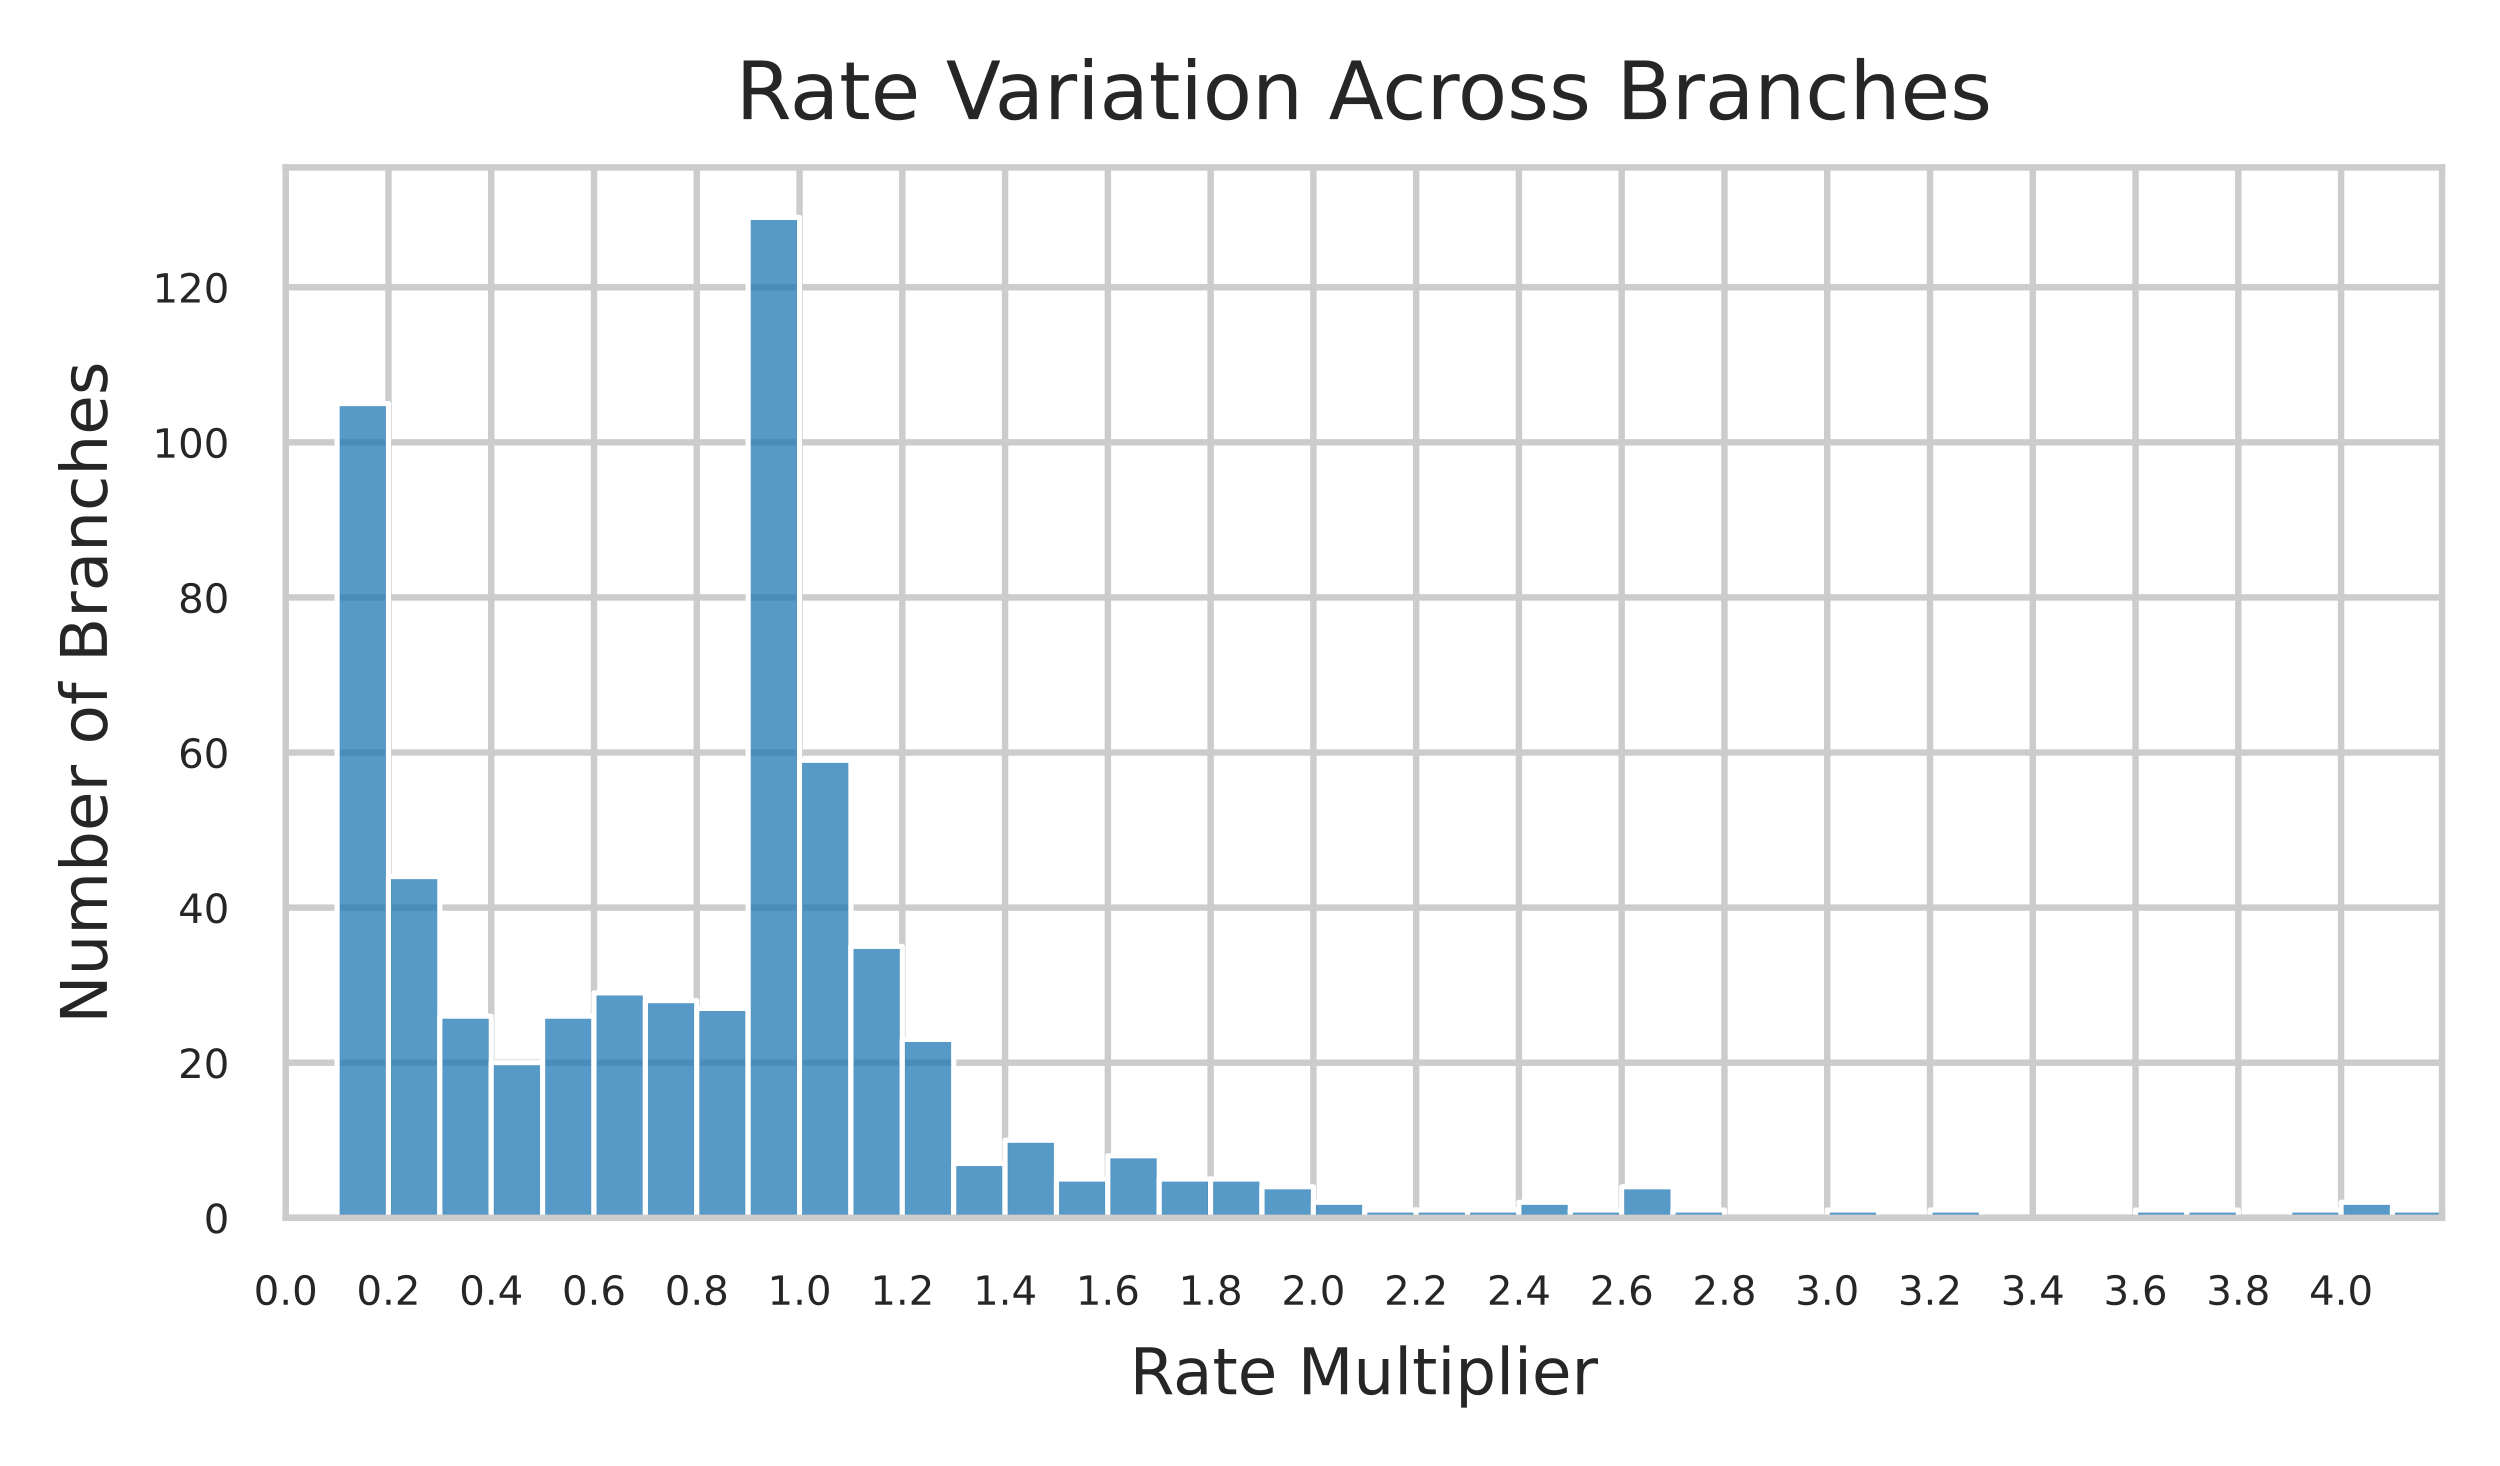 <?xml version="1.0" encoding="utf-8" standalone="no"?>
<!DOCTYPE svg PUBLIC "-//W3C//DTD SVG 1.1//EN"
  "http://www.w3.org/Graphics/SVG/1.1/DTD/svg11.dtd">
<!-- Created with matplotlib (https://matplotlib.org/) -->
<svg height="182.044pt" version="1.1" viewBox="0 0 310.526 182.044" width="310.526pt" xmlns="http://www.w3.org/2000/svg" xmlns:xlink="http://www.w3.org/1999/xlink">
 <defs>
  <style type="text/css">*{stroke-linecap:butt;stroke-linejoin:round;}</style>
 </defs>
 <g id="figure_1">
  <g id="patch_1">
   <path d="M -0 182.044
L 310.526 182.044
L 310.526 0
L -0 0
z
" style="fill:#ffffff;"/>
  </g>
  <g id="axes_1">
   <g id="patch_2">
    <path d="M 35.486 151.262
L 303.326 151.262
L 303.326 20.798
L 35.486 20.798
z
" style="fill:#ffffff;"/>
   </g>
   <g id="matplotlib.axis_1">
    <g id="xtick_1">
     <g id="line2d_1">
      <path clip-path="url(#pf134449f0a)" d="M 35.486 151.262
L 35.486 20.798
" style="fill:none;stroke:#cccccc;stroke-linecap:round;stroke-width:0.8;"/>
     </g>
     <g id="text_1">
      <!-- 0.0 -->
      <g style="fill:#262626;" transform="translate(31.51 162.062)scale(0.05 -0.05)">
       <defs>
        <path d="M 31.781 66.406
Q 24.172 66.406 20.328 58.906
Q 16.5 51.422 16.5 36.375
Q 16.5 21.391 20.328 13.891
Q 24.172 6.391 31.781 6.391
Q 39.453 6.391 43.281 13.891
Q 47.125 21.391 47.125 36.375
Q 47.125 51.422 43.281 58.906
Q 39.453 66.406 31.781 66.406
z
M 31.781 74.219
Q 44.047 74.219 50.516 64.516
Q 56.984 54.828 56.984 36.375
Q 56.984 17.969 50.516 8.266
Q 44.047 -1.422 31.781 -1.422
Q 19.531 -1.422 13.062 8.266
Q 6.594 17.969 6.594 36.375
Q 6.594 54.828 13.062 64.516
Q 19.531 74.219 31.781 74.219
z
" id="DejaVuSans-48"/>
        <path d="M 10.688 12.406
L 21 12.406
L 21 0
L 10.688 0
z
" id="DejaVuSans-46"/>
       </defs>
       <use xlink:href="#DejaVuSans-48"/>
       <use x="63.623" xlink:href="#DejaVuSans-46"/>
       <use x="95.41" xlink:href="#DejaVuSans-48"/>
      </g>
     </g>
    </g>
    <g id="xtick_2">
     <g id="line2d_2">
      <path clip-path="url(#pf134449f0a)" d="M 48.251 151.262
L 48.251 20.798
" style="fill:none;stroke:#cccccc;stroke-linecap:round;stroke-width:0.8;"/>
     </g>
     <g id="text_2">
      <!-- 0.2 -->
      <g style="fill:#262626;" transform="translate(44.275 162.062)scale(0.05 -0.05)">
       <defs>
        <path d="M 19.188 8.297
L 53.609 8.297
L 53.609 0
L 7.328 0
L 7.328 8.297
Q 12.938 14.109 22.625 23.891
Q 32.328 33.688 34.812 36.531
Q 39.547 41.844 41.422 45.531
Q 43.312 49.219 43.312 52.781
Q 43.312 58.594 39.234 62.25
Q 35.156 65.922 28.609 65.922
Q 23.969 65.922 18.812 64.312
Q 13.672 62.703 7.812 59.422
L 7.812 69.391
Q 13.766 71.781 18.938 73
Q 24.125 74.219 28.422 74.219
Q 39.75 74.219 46.484 68.547
Q 53.219 62.891 53.219 53.422
Q 53.219 48.922 51.531 44.891
Q 49.859 40.875 45.406 35.406
Q 44.188 33.984 37.641 27.219
Q 31.109 20.453 19.188 8.297
z
" id="DejaVuSans-50"/>
       </defs>
       <use xlink:href="#DejaVuSans-48"/>
       <use x="63.623" xlink:href="#DejaVuSans-46"/>
       <use x="95.41" xlink:href="#DejaVuSans-50"/>
      </g>
     </g>
    </g>
    <g id="xtick_3">
     <g id="line2d_3">
      <path clip-path="url(#pf134449f0a)" d="M 61.016 151.262
L 61.016 20.798
" style="fill:none;stroke:#cccccc;stroke-linecap:round;stroke-width:0.8;"/>
     </g>
     <g id="text_3">
      <!-- 0.4 -->
      <g style="fill:#262626;" transform="translate(57.04 162.062)scale(0.05 -0.05)">
       <defs>
        <path d="M 37.797 64.312
L 12.891 25.391
L 37.797 25.391
z
M 35.203 72.906
L 47.609 72.906
L 47.609 25.391
L 58.016 25.391
L 58.016 17.188
L 47.609 17.188
L 47.609 0
L 37.797 0
L 37.797 17.188
L 4.891 17.188
L 4.891 26.703
z
" id="DejaVuSans-52"/>
       </defs>
       <use xlink:href="#DejaVuSans-48"/>
       <use x="63.623" xlink:href="#DejaVuSans-46"/>
       <use x="95.41" xlink:href="#DejaVuSans-52"/>
      </g>
     </g>
    </g>
    <g id="xtick_4">
     <g id="line2d_4">
      <path clip-path="url(#pf134449f0a)" d="M 73.781 151.262
L 73.781 20.798
" style="fill:none;stroke:#cccccc;stroke-linecap:round;stroke-width:0.8;"/>
     </g>
     <g id="text_4">
      <!-- 0.6 -->
      <g style="fill:#262626;" transform="translate(69.805 162.062)scale(0.05 -0.05)">
       <defs>
        <path d="M 33.016 40.375
Q 26.375 40.375 22.484 35.828
Q 18.609 31.297 18.609 23.391
Q 18.609 15.531 22.484 10.953
Q 26.375 6.391 33.016 6.391
Q 39.656 6.391 43.531 10.953
Q 47.406 15.531 47.406 23.391
Q 47.406 31.297 43.531 35.828
Q 39.656 40.375 33.016 40.375
z
M 52.594 71.297
L 52.594 62.312
Q 48.875 64.062 45.094 64.984
Q 41.312 65.922 37.594 65.922
Q 27.828 65.922 22.672 59.328
Q 17.531 52.734 16.797 39.406
Q 19.672 43.656 24.016 45.922
Q 28.375 48.188 33.594 48.188
Q 44.578 48.188 50.953 41.516
Q 57.328 34.859 57.328 23.391
Q 57.328 12.156 50.688 5.359
Q 44.047 -1.422 33.016 -1.422
Q 20.359 -1.422 13.672 8.266
Q 6.984 17.969 6.984 36.375
Q 6.984 53.656 15.188 63.938
Q 23.391 74.219 37.203 74.219
Q 40.922 74.219 44.703 73.484
Q 48.484 72.75 52.594 71.297
z
" id="DejaVuSans-54"/>
       </defs>
       <use xlink:href="#DejaVuSans-48"/>
       <use x="63.623" xlink:href="#DejaVuSans-46"/>
       <use x="95.41" xlink:href="#DejaVuSans-54"/>
      </g>
     </g>
    </g>
    <g id="xtick_5">
     <g id="line2d_5">
      <path clip-path="url(#pf134449f0a)" d="M 86.546 151.262
L 86.546 20.798
" style="fill:none;stroke:#cccccc;stroke-linecap:round;stroke-width:0.8;"/>
     </g>
     <g id="text_5">
      <!-- 0.8 -->
      <g style="fill:#262626;" transform="translate(82.57 162.062)scale(0.05 -0.05)">
       <defs>
        <path d="M 31.781 34.625
Q 24.75 34.625 20.719 30.859
Q 16.703 27.094 16.703 20.516
Q 16.703 13.922 20.719 10.156
Q 24.75 6.391 31.781 6.391
Q 38.812 6.391 42.859 10.172
Q 46.922 13.969 46.922 20.516
Q 46.922 27.094 42.891 30.859
Q 38.875 34.625 31.781 34.625
z
M 21.922 38.812
Q 15.578 40.375 12.031 44.719
Q 8.5 49.078 8.5 55.328
Q 8.5 64.062 14.719 69.141
Q 20.953 74.219 31.781 74.219
Q 42.672 74.219 48.875 69.141
Q 55.078 64.062 55.078 55.328
Q 55.078 49.078 51.531 44.719
Q 48 40.375 41.703 38.812
Q 48.828 37.156 52.797 32.312
Q 56.781 27.484 56.781 20.516
Q 56.781 9.906 50.312 4.234
Q 43.844 -1.422 31.781 -1.422
Q 19.734 -1.422 13.25 4.234
Q 6.781 9.906 6.781 20.516
Q 6.781 27.484 10.781 32.312
Q 14.797 37.156 21.922 38.812
z
M 18.312 54.391
Q 18.312 48.734 21.844 45.562
Q 25.391 42.391 31.781 42.391
Q 38.141 42.391 41.719 45.562
Q 45.312 48.734 45.312 54.391
Q 45.312 60.062 41.719 63.234
Q 38.141 66.406 31.781 66.406
Q 25.391 66.406 21.844 63.234
Q 18.312 60.062 18.312 54.391
z
" id="DejaVuSans-56"/>
       </defs>
       <use xlink:href="#DejaVuSans-48"/>
       <use x="63.623" xlink:href="#DejaVuSans-46"/>
       <use x="95.41" xlink:href="#DejaVuSans-56"/>
      </g>
     </g>
    </g>
    <g id="xtick_6">
     <g id="line2d_6">
      <path clip-path="url(#pf134449f0a)" d="M 99.311 151.262
L 99.311 20.798
" style="fill:none;stroke:#cccccc;stroke-linecap:round;stroke-width:0.8;"/>
     </g>
     <g id="text_6">
      <!-- 1.0 -->
      <g style="fill:#262626;" transform="translate(95.335 162.062)scale(0.05 -0.05)">
       <defs>
        <path d="M 12.406 8.297
L 28.516 8.297
L 28.516 63.922
L 10.984 60.406
L 10.984 69.391
L 28.422 72.906
L 38.281 72.906
L 38.281 8.297
L 54.391 8.297
L 54.391 0
L 12.406 0
z
" id="DejaVuSans-49"/>
       </defs>
       <use xlink:href="#DejaVuSans-49"/>
       <use x="63.623" xlink:href="#DejaVuSans-46"/>
       <use x="95.41" xlink:href="#DejaVuSans-48"/>
      </g>
     </g>
    </g>
    <g id="xtick_7">
     <g id="line2d_7">
      <path clip-path="url(#pf134449f0a)" d="M 112.076 151.262
L 112.076 20.798
" style="fill:none;stroke:#cccccc;stroke-linecap:round;stroke-width:0.8;"/>
     </g>
     <g id="text_7">
      <!-- 1.2 -->
      <g style="fill:#262626;" transform="translate(108.1 162.062)scale(0.05 -0.05)">
       <use xlink:href="#DejaVuSans-49"/>
       <use x="63.623" xlink:href="#DejaVuSans-46"/>
       <use x="95.41" xlink:href="#DejaVuSans-50"/>
      </g>
     </g>
    </g>
    <g id="xtick_8">
     <g id="line2d_8">
      <path clip-path="url(#pf134449f0a)" d="M 124.841 151.262
L 124.841 20.798
" style="fill:none;stroke:#cccccc;stroke-linecap:round;stroke-width:0.8;"/>
     </g>
     <g id="text_8">
      <!-- 1.4 -->
      <g style="fill:#262626;" transform="translate(120.865 162.062)scale(0.05 -0.05)">
       <use xlink:href="#DejaVuSans-49"/>
       <use x="63.623" xlink:href="#DejaVuSans-46"/>
       <use x="95.41" xlink:href="#DejaVuSans-52"/>
      </g>
     </g>
    </g>
    <g id="xtick_9">
     <g id="line2d_9">
      <path clip-path="url(#pf134449f0a)" d="M 137.606 151.262
L 137.606 20.798
" style="fill:none;stroke:#cccccc;stroke-linecap:round;stroke-width:0.8;"/>
     </g>
     <g id="text_9">
      <!-- 1.6 -->
      <g style="fill:#262626;" transform="translate(133.63 162.062)scale(0.05 -0.05)">
       <use xlink:href="#DejaVuSans-49"/>
       <use x="63.623" xlink:href="#DejaVuSans-46"/>
       <use x="95.41" xlink:href="#DejaVuSans-54"/>
      </g>
     </g>
    </g>
    <g id="xtick_10">
     <g id="line2d_10">
      <path clip-path="url(#pf134449f0a)" d="M 150.371 151.262
L 150.371 20.798
" style="fill:none;stroke:#cccccc;stroke-linecap:round;stroke-width:0.8;"/>
     </g>
     <g id="text_10">
      <!-- 1.8 -->
      <g style="fill:#262626;" transform="translate(146.395 162.062)scale(0.05 -0.05)">
       <use xlink:href="#DejaVuSans-49"/>
       <use x="63.623" xlink:href="#DejaVuSans-46"/>
       <use x="95.41" xlink:href="#DejaVuSans-56"/>
      </g>
     </g>
    </g>
    <g id="xtick_11">
     <g id="line2d_11">
      <path clip-path="url(#pf134449f0a)" d="M 163.136 151.262
L 163.136 20.798
" style="fill:none;stroke:#cccccc;stroke-linecap:round;stroke-width:0.8;"/>
     </g>
     <g id="text_11">
      <!-- 2.0 -->
      <g style="fill:#262626;" transform="translate(159.16 162.062)scale(0.05 -0.05)">
       <use xlink:href="#DejaVuSans-50"/>
       <use x="63.623" xlink:href="#DejaVuSans-46"/>
       <use x="95.41" xlink:href="#DejaVuSans-48"/>
      </g>
     </g>
    </g>
    <g id="xtick_12">
     <g id="line2d_12">
      <path clip-path="url(#pf134449f0a)" d="M 175.901 151.262
L 175.901 20.798
" style="fill:none;stroke:#cccccc;stroke-linecap:round;stroke-width:0.8;"/>
     </g>
     <g id="text_12">
      <!-- 2.2 -->
      <g style="fill:#262626;" transform="translate(171.925 162.062)scale(0.05 -0.05)">
       <use xlink:href="#DejaVuSans-50"/>
       <use x="63.623" xlink:href="#DejaVuSans-46"/>
       <use x="95.41" xlink:href="#DejaVuSans-50"/>
      </g>
     </g>
    </g>
    <g id="xtick_13">
     <g id="line2d_13">
      <path clip-path="url(#pf134449f0a)" d="M 188.666 151.262
L 188.666 20.798
" style="fill:none;stroke:#cccccc;stroke-linecap:round;stroke-width:0.8;"/>
     </g>
     <g id="text_13">
      <!-- 2.4 -->
      <g style="fill:#262626;" transform="translate(184.69 162.062)scale(0.05 -0.05)">
       <use xlink:href="#DejaVuSans-50"/>
       <use x="63.623" xlink:href="#DejaVuSans-46"/>
       <use x="95.41" xlink:href="#DejaVuSans-52"/>
      </g>
     </g>
    </g>
    <g id="xtick_14">
     <g id="line2d_14">
      <path clip-path="url(#pf134449f0a)" d="M 201.431 151.262
L 201.431 20.798
" style="fill:none;stroke:#cccccc;stroke-linecap:round;stroke-width:0.8;"/>
     </g>
     <g id="text_14">
      <!-- 2.6 -->
      <g style="fill:#262626;" transform="translate(197.455 162.062)scale(0.05 -0.05)">
       <use xlink:href="#DejaVuSans-50"/>
       <use x="63.623" xlink:href="#DejaVuSans-46"/>
       <use x="95.41" xlink:href="#DejaVuSans-54"/>
      </g>
     </g>
    </g>
    <g id="xtick_15">
     <g id="line2d_15">
      <path clip-path="url(#pf134449f0a)" d="M 214.196 151.262
L 214.196 20.798
" style="fill:none;stroke:#cccccc;stroke-linecap:round;stroke-width:0.8;"/>
     </g>
     <g id="text_15">
      <!-- 2.8 -->
      <g style="fill:#262626;" transform="translate(210.22 162.062)scale(0.05 -0.05)">
       <use xlink:href="#DejaVuSans-50"/>
       <use x="63.623" xlink:href="#DejaVuSans-46"/>
       <use x="95.41" xlink:href="#DejaVuSans-56"/>
      </g>
     </g>
    </g>
    <g id="xtick_16">
     <g id="line2d_16">
      <path clip-path="url(#pf134449f0a)" d="M 226.961 151.262
L 226.961 20.798
" style="fill:none;stroke:#cccccc;stroke-linecap:round;stroke-width:0.8;"/>
     </g>
     <g id="text_16">
      <!-- 3.0 -->
      <g style="fill:#262626;" transform="translate(222.985 162.062)scale(0.05 -0.05)">
       <defs>
        <path d="M 40.578 39.312
Q 47.656 37.797 51.625 33
Q 55.609 28.219 55.609 21.188
Q 55.609 10.406 48.188 4.484
Q 40.766 -1.422 27.094 -1.422
Q 22.516 -1.422 17.656 -0.516
Q 12.797 0.391 7.625 2.203
L 7.625 11.719
Q 11.719 9.328 16.594 8.109
Q 21.484 6.891 26.812 6.891
Q 36.078 6.891 40.938 10.547
Q 45.797 14.203 45.797 21.188
Q 45.797 27.641 41.281 31.266
Q 36.766 34.906 28.719 34.906
L 20.219 34.906
L 20.219 43.016
L 29.109 43.016
Q 36.375 43.016 40.234 45.922
Q 44.094 48.828 44.094 54.297
Q 44.094 59.906 40.109 62.906
Q 36.141 65.922 28.719 65.922
Q 24.656 65.922 20.016 65.031
Q 15.375 64.156 9.812 62.312
L 9.812 71.094
Q 15.438 72.656 20.344 73.438
Q 25.25 74.219 29.594 74.219
Q 40.828 74.219 47.359 69.109
Q 53.906 64.016 53.906 55.328
Q 53.906 49.266 50.438 45.094
Q 46.969 40.922 40.578 39.312
z
" id="DejaVuSans-51"/>
       </defs>
       <use xlink:href="#DejaVuSans-51"/>
       <use x="63.623" xlink:href="#DejaVuSans-46"/>
       <use x="95.41" xlink:href="#DejaVuSans-48"/>
      </g>
     </g>
    </g>
    <g id="xtick_17">
     <g id="line2d_17">
      <path clip-path="url(#pf134449f0a)" d="M 239.726 151.262
L 239.726 20.798
" style="fill:none;stroke:#cccccc;stroke-linecap:round;stroke-width:0.8;"/>
     </g>
     <g id="text_17">
      <!-- 3.2 -->
      <g style="fill:#262626;" transform="translate(235.75 162.062)scale(0.05 -0.05)">
       <use xlink:href="#DejaVuSans-51"/>
       <use x="63.623" xlink:href="#DejaVuSans-46"/>
       <use x="95.41" xlink:href="#DejaVuSans-50"/>
      </g>
     </g>
    </g>
    <g id="xtick_18">
     <g id="line2d_18">
      <path clip-path="url(#pf134449f0a)" d="M 252.491 151.262
L 252.491 20.798
" style="fill:none;stroke:#cccccc;stroke-linecap:round;stroke-width:0.8;"/>
     </g>
     <g id="text_18">
      <!-- 3.4 -->
      <g style="fill:#262626;" transform="translate(248.515 162.062)scale(0.05 -0.05)">
       <use xlink:href="#DejaVuSans-51"/>
       <use x="63.623" xlink:href="#DejaVuSans-46"/>
       <use x="95.41" xlink:href="#DejaVuSans-52"/>
      </g>
     </g>
    </g>
    <g id="xtick_19">
     <g id="line2d_19">
      <path clip-path="url(#pf134449f0a)" d="M 265.256 151.262
L 265.256 20.798
" style="fill:none;stroke:#cccccc;stroke-linecap:round;stroke-width:0.8;"/>
     </g>
     <g id="text_19">
      <!-- 3.6 -->
      <g style="fill:#262626;" transform="translate(261.28 162.062)scale(0.05 -0.05)">
       <use xlink:href="#DejaVuSans-51"/>
       <use x="63.623" xlink:href="#DejaVuSans-46"/>
       <use x="95.41" xlink:href="#DejaVuSans-54"/>
      </g>
     </g>
    </g>
    <g id="xtick_20">
     <g id="line2d_20">
      <path clip-path="url(#pf134449f0a)" d="M 278.021 151.262
L 278.021 20.798
" style="fill:none;stroke:#cccccc;stroke-linecap:round;stroke-width:0.8;"/>
     </g>
     <g id="text_20">
      <!-- 3.8 -->
      <g style="fill:#262626;" transform="translate(274.045 162.062)scale(0.05 -0.05)">
       <use xlink:href="#DejaVuSans-51"/>
       <use x="63.623" xlink:href="#DejaVuSans-46"/>
       <use x="95.41" xlink:href="#DejaVuSans-56"/>
      </g>
     </g>
    </g>
    <g id="xtick_21">
     <g id="line2d_21">
      <path clip-path="url(#pf134449f0a)" d="M 290.786 151.262
L 290.786 20.798
" style="fill:none;stroke:#cccccc;stroke-linecap:round;stroke-width:0.8;"/>
     </g>
     <g id="text_21">
      <!-- 4.0 -->
      <g style="fill:#262626;" transform="translate(286.81 162.062)scale(0.05 -0.05)">
       <use xlink:href="#DejaVuSans-52"/>
       <use x="63.623" xlink:href="#DejaVuSans-46"/>
       <use x="95.41" xlink:href="#DejaVuSans-48"/>
      </g>
     </g>
    </g>
    <g id="text_22">
     <!-- Rate Multiplier -->
     <g style="fill:#262626;" transform="translate(140.321 173.18)scale(0.08 -0.08)">
      <defs>
       <path d="M 44.391 34.188
Q 47.562 33.109 50.562 29.594
Q 53.562 26.078 56.594 19.922
L 66.609 0
L 56 0
L 46.688 18.703
Q 43.062 26.031 39.672 28.422
Q 36.281 30.812 30.422 30.812
L 19.672 30.812
L 19.672 0
L 9.812 0
L 9.812 72.906
L 32.078 72.906
Q 44.578 72.906 50.734 67.672
Q 56.891 62.453 56.891 51.906
Q 56.891 45.016 53.688 40.469
Q 50.484 35.938 44.391 34.188
z
M 19.672 64.797
L 19.672 38.922
L 32.078 38.922
Q 39.203 38.922 42.844 42.219
Q 46.484 45.516 46.484 51.906
Q 46.484 58.297 42.844 61.547
Q 39.203 64.797 32.078 64.797
z
" id="DejaVuSans-82"/>
       <path d="M 34.281 27.484
Q 23.391 27.484 19.188 25
Q 14.984 22.516 14.984 16.5
Q 14.984 11.719 18.141 8.906
Q 21.297 6.109 26.703 6.109
Q 34.188 6.109 38.703 11.406
Q 43.219 16.703 43.219 25.484
L 43.219 27.484
z
M 52.203 31.203
L 52.203 0
L 43.219 0
L 43.219 8.297
Q 40.141 3.328 35.547 0.953
Q 30.953 -1.422 24.312 -1.422
Q 15.922 -1.422 10.953 3.297
Q 6 8.016 6 15.922
Q 6 25.141 12.172 29.828
Q 18.359 34.516 30.609 34.516
L 43.219 34.516
L 43.219 35.406
Q 43.219 41.609 39.141 45
Q 35.062 48.391 27.688 48.391
Q 23 48.391 18.547 47.266
Q 14.109 46.141 10.016 43.891
L 10.016 52.203
Q 14.938 54.109 19.578 55.047
Q 24.219 56 28.609 56
Q 40.484 56 46.344 49.844
Q 52.203 43.703 52.203 31.203
z
" id="DejaVuSans-97"/>
       <path d="M 18.312 70.219
L 18.312 54.688
L 36.812 54.688
L 36.812 47.703
L 18.312 47.703
L 18.312 18.016
Q 18.312 11.328 20.141 9.422
Q 21.969 7.516 27.594 7.516
L 36.812 7.516
L 36.812 0
L 27.594 0
Q 17.188 0 13.234 3.875
Q 9.281 7.766 9.281 18.016
L 9.281 47.703
L 2.688 47.703
L 2.688 54.688
L 9.281 54.688
L 9.281 70.219
z
" id="DejaVuSans-116"/>
       <path d="M 56.203 29.594
L 56.203 25.203
L 14.891 25.203
Q 15.484 15.922 20.484 11.062
Q 25.484 6.203 34.422 6.203
Q 39.594 6.203 44.453 7.469
Q 49.312 8.734 54.109 11.281
L 54.109 2.781
Q 49.266 0.734 44.188 -0.344
Q 39.109 -1.422 33.891 -1.422
Q 20.797 -1.422 13.156 6.188
Q 5.516 13.812 5.516 26.812
Q 5.516 40.234 12.766 48.109
Q 20.016 56 32.328 56
Q 43.359 56 49.781 48.891
Q 56.203 41.797 56.203 29.594
z
M 47.219 32.234
Q 47.125 39.594 43.094 43.984
Q 39.062 48.391 32.422 48.391
Q 24.906 48.391 20.391 44.141
Q 15.875 39.891 15.188 32.172
z
" id="DejaVuSans-101"/>
       <path id="DejaVuSans-32"/>
       <path d="M 9.812 72.906
L 24.516 72.906
L 43.109 23.297
L 61.812 72.906
L 76.516 72.906
L 76.516 0
L 66.891 0
L 66.891 64.016
L 48.094 14.016
L 38.188 14.016
L 19.391 64.016
L 19.391 0
L 9.812 0
z
" id="DejaVuSans-77"/>
       <path d="M 8.5 21.578
L 8.5 54.688
L 17.484 54.688
L 17.484 21.922
Q 17.484 14.156 20.5 10.266
Q 23.531 6.391 29.594 6.391
Q 36.859 6.391 41.078 11.031
Q 45.312 15.672 45.312 23.688
L 45.312 54.688
L 54.297 54.688
L 54.297 0
L 45.312 0
L 45.312 8.406
Q 42.047 3.422 37.719 1
Q 33.406 -1.422 27.688 -1.422
Q 18.266 -1.422 13.375 4.438
Q 8.5 10.297 8.5 21.578
z
M 31.109 56
z
" id="DejaVuSans-117"/>
       <path d="M 9.422 75.984
L 18.406 75.984
L 18.406 0
L 9.422 0
z
" id="DejaVuSans-108"/>
       <path d="M 9.422 54.688
L 18.406 54.688
L 18.406 0
L 9.422 0
z
M 9.422 75.984
L 18.406 75.984
L 18.406 64.594
L 9.422 64.594
z
" id="DejaVuSans-105"/>
       <path d="M 18.109 8.203
L 18.109 -20.797
L 9.078 -20.797
L 9.078 54.688
L 18.109 54.688
L 18.109 46.391
Q 20.953 51.266 25.266 53.625
Q 29.594 56 35.594 56
Q 45.562 56 51.781 48.094
Q 58.016 40.188 58.016 27.297
Q 58.016 14.406 51.781 6.484
Q 45.562 -1.422 35.594 -1.422
Q 29.594 -1.422 25.266 0.953
Q 20.953 3.328 18.109 8.203
z
M 48.688 27.297
Q 48.688 37.203 44.609 42.844
Q 40.531 48.484 33.406 48.484
Q 26.266 48.484 22.188 42.844
Q 18.109 37.203 18.109 27.297
Q 18.109 17.391 22.188 11.75
Q 26.266 6.109 33.406 6.109
Q 40.531 6.109 44.609 11.75
Q 48.688 17.391 48.688 27.297
z
" id="DejaVuSans-112"/>
       <path d="M 41.109 46.297
Q 39.594 47.172 37.812 47.578
Q 36.031 48 33.891 48
Q 26.266 48 22.188 43.047
Q 18.109 38.094 18.109 28.812
L 18.109 0
L 9.078 0
L 9.078 54.688
L 18.109 54.688
L 18.109 46.188
Q 20.953 51.172 25.484 53.578
Q 30.031 56 36.531 56
Q 37.453 56 38.578 55.875
Q 39.703 55.766 41.062 55.516
z
" id="DejaVuSans-114"/>
      </defs>
      <use xlink:href="#DejaVuSans-82"/>
      <use x="67.232" xlink:href="#DejaVuSans-97"/>
      <use x="128.512" xlink:href="#DejaVuSans-116"/>
      <use x="167.721" xlink:href="#DejaVuSans-101"/>
      <use x="229.244" xlink:href="#DejaVuSans-32"/>
      <use x="261.031" xlink:href="#DejaVuSans-77"/>
      <use x="347.311" xlink:href="#DejaVuSans-117"/>
      <use x="410.689" xlink:href="#DejaVuSans-108"/>
      <use x="438.473" xlink:href="#DejaVuSans-116"/>
      <use x="477.682" xlink:href="#DejaVuSans-105"/>
      <use x="505.465" xlink:href="#DejaVuSans-112"/>
      <use x="568.941" xlink:href="#DejaVuSans-108"/>
      <use x="596.725" xlink:href="#DejaVuSans-105"/>
      <use x="624.508" xlink:href="#DejaVuSans-101"/>
      <use x="686.031" xlink:href="#DejaVuSans-114"/>
     </g>
    </g>
   </g>
   <g id="matplotlib.axis_2">
    <g id="ytick_1">
     <g id="line2d_22">
      <path clip-path="url(#pf134449f0a)" d="M 35.486 151.262
L 303.326 151.262
" style="fill:none;stroke:#cccccc;stroke-linecap:round;stroke-width:0.8;"/>
     </g>
     <g id="text_23">
      <!-- 0 -->
      <g style="fill:#262626;" transform="translate(25.305 153.162)scale(0.05 -0.05)">
       <use xlink:href="#DejaVuSans-48"/>
      </g>
     </g>
    </g>
    <g id="ytick_2">
     <g id="line2d_23">
      <path clip-path="url(#pf134449f0a)" d="M 35.486 131.999
L 303.326 131.999
" style="fill:none;stroke:#cccccc;stroke-linecap:round;stroke-width:0.8;"/>
     </g>
     <g id="text_24">
      <!-- 20 -->
      <g style="fill:#262626;" transform="translate(22.124 133.898)scale(0.05 -0.05)">
       <use xlink:href="#DejaVuSans-50"/>
       <use x="63.623" xlink:href="#DejaVuSans-48"/>
      </g>
     </g>
    </g>
    <g id="ytick_3">
     <g id="line2d_24">
      <path clip-path="url(#pf134449f0a)" d="M 35.486 112.735
L 303.326 112.735
" style="fill:none;stroke:#cccccc;stroke-linecap:round;stroke-width:0.8;"/>
     </g>
     <g id="text_25">
      <!-- 40 -->
      <g style="fill:#262626;" transform="translate(22.124 114.634)scale(0.05 -0.05)">
       <use xlink:href="#DejaVuSans-52"/>
       <use x="63.623" xlink:href="#DejaVuSans-48"/>
      </g>
     </g>
    </g>
    <g id="ytick_4">
     <g id="line2d_25">
      <path clip-path="url(#pf134449f0a)" d="M 35.486 93.471
L 303.326 93.471
" style="fill:none;stroke:#cccccc;stroke-linecap:round;stroke-width:0.8;"/>
     </g>
     <g id="text_26">
      <!-- 60 -->
      <g style="fill:#262626;" transform="translate(22.124 95.371)scale(0.05 -0.05)">
       <use xlink:href="#DejaVuSans-54"/>
       <use x="63.623" xlink:href="#DejaVuSans-48"/>
      </g>
     </g>
    </g>
    <g id="ytick_5">
     <g id="line2d_26">
      <path clip-path="url(#pf134449f0a)" d="M 35.486 74.207
L 303.326 74.207
" style="fill:none;stroke:#cccccc;stroke-linecap:round;stroke-width:0.8;"/>
     </g>
     <g id="text_27">
      <!-- 80 -->
      <g style="fill:#262626;" transform="translate(22.124 76.107)scale(0.05 -0.05)">
       <use xlink:href="#DejaVuSans-56"/>
       <use x="63.623" xlink:href="#DejaVuSans-48"/>
      </g>
     </g>
    </g>
    <g id="ytick_6">
     <g id="line2d_27">
      <path clip-path="url(#pf134449f0a)" d="M 35.486 54.944
L 303.326 54.944
" style="fill:none;stroke:#cccccc;stroke-linecap:round;stroke-width:0.8;"/>
     </g>
     <g id="text_28">
      <!-- 100 -->
      <g style="fill:#262626;" transform="translate(18.942 56.843)scale(0.05 -0.05)">
       <use xlink:href="#DejaVuSans-49"/>
       <use x="63.623" xlink:href="#DejaVuSans-48"/>
       <use x="127.246" xlink:href="#DejaVuSans-48"/>
      </g>
     </g>
    </g>
    <g id="ytick_7">
     <g id="line2d_28">
      <path clip-path="url(#pf134449f0a)" d="M 35.486 35.68
L 303.326 35.68
" style="fill:none;stroke:#cccccc;stroke-linecap:round;stroke-width:0.8;"/>
     </g>
     <g id="text_29">
      <!-- 120 -->
      <g style="fill:#262626;" transform="translate(18.942 37.579)scale(0.05 -0.05)">
       <use xlink:href="#DejaVuSans-49"/>
       <use x="63.623" xlink:href="#DejaVuSans-50"/>
       <use x="127.246" xlink:href="#DejaVuSans-48"/>
      </g>
     </g>
    </g>
    <g id="text_30">
     <!-- Number of Branches -->
     <g style="fill:#262626;" transform="translate(13.279 127.152)rotate(-90)scale(0.08 -0.08)">
      <defs>
       <path d="M 9.812 72.906
L 23.094 72.906
L 55.422 11.922
L 55.422 72.906
L 64.984 72.906
L 64.984 0
L 51.703 0
L 19.391 60.984
L 19.391 0
L 9.812 0
z
" id="DejaVuSans-78"/>
       <path d="M 52 44.188
Q 55.375 50.25 60.062 53.125
Q 64.75 56 71.094 56
Q 79.641 56 84.281 50.016
Q 88.922 44.047 88.922 33.016
L 88.922 0
L 79.891 0
L 79.891 32.719
Q 79.891 40.578 77.094 44.375
Q 74.312 48.188 68.609 48.188
Q 61.625 48.188 57.562 43.547
Q 53.516 38.922 53.516 30.906
L 53.516 0
L 44.484 0
L 44.484 32.719
Q 44.484 40.625 41.703 44.406
Q 38.922 48.188 33.109 48.188
Q 26.219 48.188 22.156 43.531
Q 18.109 38.875 18.109 30.906
L 18.109 0
L 9.078 0
L 9.078 54.688
L 18.109 54.688
L 18.109 46.188
Q 21.188 51.219 25.484 53.609
Q 29.781 56 35.688 56
Q 41.656 56 45.828 52.969
Q 50 49.953 52 44.188
z
" id="DejaVuSans-109"/>
       <path d="M 48.688 27.297
Q 48.688 37.203 44.609 42.844
Q 40.531 48.484 33.406 48.484
Q 26.266 48.484 22.188 42.844
Q 18.109 37.203 18.109 27.297
Q 18.109 17.391 22.188 11.75
Q 26.266 6.109 33.406 6.109
Q 40.531 6.109 44.609 11.75
Q 48.688 17.391 48.688 27.297
z
M 18.109 46.391
Q 20.953 51.266 25.266 53.625
Q 29.594 56 35.594 56
Q 45.562 56 51.781 48.094
Q 58.016 40.188 58.016 27.297
Q 58.016 14.406 51.781 6.484
Q 45.562 -1.422 35.594 -1.422
Q 29.594 -1.422 25.266 0.953
Q 20.953 3.328 18.109 8.203
L 18.109 0
L 9.078 0
L 9.078 75.984
L 18.109 75.984
z
" id="DejaVuSans-98"/>
       <path d="M 30.609 48.391
Q 23.391 48.391 19.188 42.75
Q 14.984 37.109 14.984 27.297
Q 14.984 17.484 19.156 11.844
Q 23.344 6.203 30.609 6.203
Q 37.797 6.203 41.984 11.859
Q 46.188 17.531 46.188 27.297
Q 46.188 37.016 41.984 42.703
Q 37.797 48.391 30.609 48.391
z
M 30.609 56
Q 42.328 56 49.016 48.375
Q 55.719 40.766 55.719 27.297
Q 55.719 13.875 49.016 6.219
Q 42.328 -1.422 30.609 -1.422
Q 18.844 -1.422 12.172 6.219
Q 5.516 13.875 5.516 27.297
Q 5.516 40.766 12.172 48.375
Q 18.844 56 30.609 56
z
" id="DejaVuSans-111"/>
       <path d="M 37.109 75.984
L 37.109 68.5
L 28.516 68.5
Q 23.688 68.5 21.797 66.547
Q 19.922 64.594 19.922 59.516
L 19.922 54.688
L 34.719 54.688
L 34.719 47.703
L 19.922 47.703
L 19.922 0
L 10.891 0
L 10.891 47.703
L 2.297 47.703
L 2.297 54.688
L 10.891 54.688
L 10.891 58.5
Q 10.891 67.625 15.141 71.797
Q 19.391 75.984 28.609 75.984
z
" id="DejaVuSans-102"/>
       <path d="M 19.672 34.812
L 19.672 8.109
L 35.5 8.109
Q 43.453 8.109 47.281 11.406
Q 51.125 14.703 51.125 21.484
Q 51.125 28.328 47.281 31.562
Q 43.453 34.812 35.5 34.812
z
M 19.672 64.797
L 19.672 42.828
L 34.281 42.828
Q 41.5 42.828 45.031 45.531
Q 48.578 48.25 48.578 53.812
Q 48.578 59.328 45.031 62.062
Q 41.5 64.797 34.281 64.797
z
M 9.812 72.906
L 35.016 72.906
Q 46.297 72.906 52.391 68.219
Q 58.5 63.531 58.5 54.891
Q 58.5 48.188 55.375 44.234
Q 52.25 40.281 46.188 39.312
Q 53.469 37.75 57.5 32.781
Q 61.531 27.828 61.531 20.406
Q 61.531 10.641 54.891 5.312
Q 48.25 0 35.984 0
L 9.812 0
z
" id="DejaVuSans-66"/>
       <path d="M 54.891 33.016
L 54.891 0
L 45.906 0
L 45.906 32.719
Q 45.906 40.484 42.875 44.328
Q 39.844 48.188 33.797 48.188
Q 26.516 48.188 22.312 43.547
Q 18.109 38.922 18.109 30.906
L 18.109 0
L 9.078 0
L 9.078 54.688
L 18.109 54.688
L 18.109 46.188
Q 21.344 51.125 25.703 53.562
Q 30.078 56 35.797 56
Q 45.219 56 50.047 50.172
Q 54.891 44.344 54.891 33.016
z
" id="DejaVuSans-110"/>
       <path d="M 48.781 52.594
L 48.781 44.188
Q 44.969 46.297 41.141 47.344
Q 37.312 48.391 33.406 48.391
Q 24.656 48.391 19.812 42.844
Q 14.984 37.312 14.984 27.297
Q 14.984 17.281 19.812 11.734
Q 24.656 6.203 33.406 6.203
Q 37.312 6.203 41.141 7.25
Q 44.969 8.297 48.781 10.406
L 48.781 2.094
Q 45.016 0.344 40.984 -0.531
Q 36.969 -1.422 32.422 -1.422
Q 20.062 -1.422 12.781 6.344
Q 5.516 14.109 5.516 27.297
Q 5.516 40.672 12.859 48.328
Q 20.219 56 33.016 56
Q 37.156 56 41.109 55.141
Q 45.062 54.297 48.781 52.594
z
" id="DejaVuSans-99"/>
       <path d="M 54.891 33.016
L 54.891 0
L 45.906 0
L 45.906 32.719
Q 45.906 40.484 42.875 44.328
Q 39.844 48.188 33.797 48.188
Q 26.516 48.188 22.312 43.547
Q 18.109 38.922 18.109 30.906
L 18.109 0
L 9.078 0
L 9.078 75.984
L 18.109 75.984
L 18.109 46.188
Q 21.344 51.125 25.703 53.562
Q 30.078 56 35.797 56
Q 45.219 56 50.047 50.172
Q 54.891 44.344 54.891 33.016
z
" id="DejaVuSans-104"/>
       <path d="M 44.281 53.078
L 44.281 44.578
Q 40.484 46.531 36.375 47.5
Q 32.281 48.484 27.875 48.484
Q 21.188 48.484 17.844 46.438
Q 14.5 44.391 14.5 40.281
Q 14.5 37.156 16.891 35.375
Q 19.281 33.594 26.516 31.984
L 29.594 31.297
Q 39.156 29.25 43.188 25.516
Q 47.219 21.781 47.219 15.094
Q 47.219 7.469 41.188 3.016
Q 35.156 -1.422 24.609 -1.422
Q 20.219 -1.422 15.453 -0.562
Q 10.688 0.297 5.422 2
L 5.422 11.281
Q 10.406 8.688 15.234 7.391
Q 20.062 6.109 24.812 6.109
Q 31.156 6.109 34.562 8.281
Q 37.984 10.453 37.984 14.406
Q 37.984 18.062 35.516 20.016
Q 33.062 21.969 24.703 23.781
L 21.578 24.516
Q 13.234 26.266 9.516 29.906
Q 5.812 33.547 5.812 39.891
Q 5.812 47.609 11.281 51.797
Q 16.75 56 26.812 56
Q 31.781 56 36.172 55.266
Q 40.578 54.547 44.281 53.078
z
" id="DejaVuSans-115"/>
      </defs>
      <use xlink:href="#DejaVuSans-78"/>
      <use x="74.805" xlink:href="#DejaVuSans-117"/>
      <use x="138.184" xlink:href="#DejaVuSans-109"/>
      <use x="235.596" xlink:href="#DejaVuSans-98"/>
      <use x="299.072" xlink:href="#DejaVuSans-101"/>
      <use x="360.596" xlink:href="#DejaVuSans-114"/>
      <use x="401.709" xlink:href="#DejaVuSans-32"/>
      <use x="433.496" xlink:href="#DejaVuSans-111"/>
      <use x="494.678" xlink:href="#DejaVuSans-102"/>
      <use x="529.883" xlink:href="#DejaVuSans-32"/>
      <use x="561.67" xlink:href="#DejaVuSans-66"/>
      <use x="630.273" xlink:href="#DejaVuSans-114"/>
      <use x="671.387" xlink:href="#DejaVuSans-97"/>
      <use x="732.666" xlink:href="#DejaVuSans-110"/>
      <use x="796.045" xlink:href="#DejaVuSans-99"/>
      <use x="851.025" xlink:href="#DejaVuSans-104"/>
      <use x="914.404" xlink:href="#DejaVuSans-101"/>
      <use x="975.928" xlink:href="#DejaVuSans-115"/>
     </g>
    </g>
   </g>
   <g id="patch_3">
    <path clip-path="url(#pf134449f0a)" d="M 35.486 151.262
L 41.869 151.262
L 41.869 151.262
L 35.486 151.262
z
" style="fill:#1f77b4;fill-opacity:0.75;stroke:#ffffff;stroke-linejoin:miter;stroke-width:0.638;"/>
   </g>
   <g id="patch_4">
    <path clip-path="url(#pf134449f0a)" d="M 41.869 151.262
L 48.251 151.262
L 48.251 50.128
L 41.869 50.128
z
" style="fill:#1f77b4;fill-opacity:0.75;stroke:#ffffff;stroke-linejoin:miter;stroke-width:0.638;"/>
   </g>
   <g id="patch_5">
    <path clip-path="url(#pf134449f0a)" d="M 48.251 151.262
L 54.634 151.262
L 54.634 108.882
L 48.251 108.882
z
" style="fill:#1f77b4;fill-opacity:0.75;stroke:#ffffff;stroke-linejoin:miter;stroke-width:0.638;"/>
   </g>
   <g id="patch_6">
    <path clip-path="url(#pf134449f0a)" d="M 54.634 151.262
L 61.016 151.262
L 61.016 126.22
L 54.634 126.22
z
" style="fill:#1f77b4;fill-opacity:0.75;stroke:#ffffff;stroke-linejoin:miter;stroke-width:0.638;"/>
   </g>
   <g id="patch_7">
    <path clip-path="url(#pf134449f0a)" d="M 61.016 151.262
L 67.399 151.262
L 67.399 131.999
L 61.016 131.999
z
" style="fill:#1f77b4;fill-opacity:0.75;stroke:#ffffff;stroke-linejoin:miter;stroke-width:0.638;"/>
   </g>
   <g id="patch_8">
    <path clip-path="url(#pf134449f0a)" d="M 67.399 151.262
L 73.781 151.262
L 73.781 126.22
L 67.399 126.22
z
" style="fill:#1f77b4;fill-opacity:0.75;stroke:#ffffff;stroke-linejoin:miter;stroke-width:0.638;"/>
   </g>
   <g id="patch_9">
    <path clip-path="url(#pf134449f0a)" d="M 73.781 151.262
L 80.164 151.262
L 80.164 123.33
L 73.781 123.33
z
" style="fill:#1f77b4;fill-opacity:0.75;stroke:#ffffff;stroke-linejoin:miter;stroke-width:0.638;"/>
   </g>
   <g id="patch_10">
    <path clip-path="url(#pf134449f0a)" d="M 80.164 151.262
L 86.546 151.262
L 86.546 124.293
L 80.164 124.293
z
" style="fill:#1f77b4;fill-opacity:0.75;stroke:#ffffff;stroke-linejoin:miter;stroke-width:0.638;"/>
   </g>
   <g id="patch_11">
    <path clip-path="url(#pf134449f0a)" d="M 86.546 151.262
L 92.929 151.262
L 92.929 125.256
L 86.546 125.256
z
" style="fill:#1f77b4;fill-opacity:0.75;stroke:#ffffff;stroke-linejoin:miter;stroke-width:0.638;"/>
   </g>
   <g id="patch_12">
    <path clip-path="url(#pf134449f0a)" d="M 92.929 151.262
L 99.311 151.262
L 99.311 27.011
L 92.929 27.011
z
" style="fill:#1f77b4;fill-opacity:0.75;stroke:#ffffff;stroke-linejoin:miter;stroke-width:0.638;"/>
   </g>
   <g id="patch_13">
    <path clip-path="url(#pf134449f0a)" d="M 99.311 151.262
L 105.694 151.262
L 105.694 94.434
L 99.311 94.434
z
" style="fill:#1f77b4;fill-opacity:0.75;stroke:#ffffff;stroke-linejoin:miter;stroke-width:0.638;"/>
   </g>
   <g id="patch_14">
    <path clip-path="url(#pf134449f0a)" d="M 105.694 151.262
L 112.076 151.262
L 112.076 117.551
L 105.694 117.551
z
" style="fill:#1f77b4;fill-opacity:0.75;stroke:#ffffff;stroke-linejoin:miter;stroke-width:0.638;"/>
   </g>
   <g id="patch_15">
    <path clip-path="url(#pf134449f0a)" d="M 112.076 151.262
L 118.459 151.262
L 118.459 129.109
L 112.076 129.109
z
" style="fill:#1f77b4;fill-opacity:0.75;stroke:#ffffff;stroke-linejoin:miter;stroke-width:0.638;"/>
   </g>
   <g id="patch_16">
    <path clip-path="url(#pf134449f0a)" d="M 118.459 151.262
L 124.841 151.262
L 124.841 144.52
L 118.459 144.52
z
" style="fill:#1f77b4;fill-opacity:0.75;stroke:#ffffff;stroke-linejoin:miter;stroke-width:0.638;"/>
   </g>
   <g id="patch_17">
    <path clip-path="url(#pf134449f0a)" d="M 124.841 151.262
L 131.224 151.262
L 131.224 141.631
L 124.841 141.631
z
" style="fill:#1f77b4;fill-opacity:0.75;stroke:#ffffff;stroke-linejoin:miter;stroke-width:0.638;"/>
   </g>
   <g id="patch_18">
    <path clip-path="url(#pf134449f0a)" d="M 131.224 151.262
L 137.606 151.262
L 137.606 146.446
L 131.224 146.446
z
" style="fill:#1f77b4;fill-opacity:0.75;stroke:#ffffff;stroke-linejoin:miter;stroke-width:0.638;"/>
   </g>
   <g id="patch_19">
    <path clip-path="url(#pf134449f0a)" d="M 137.606 151.262
L 143.989 151.262
L 143.989 143.557
L 137.606 143.557
z
" style="fill:#1f77b4;fill-opacity:0.75;stroke:#ffffff;stroke-linejoin:miter;stroke-width:0.638;"/>
   </g>
   <g id="patch_20">
    <path clip-path="url(#pf134449f0a)" d="M 143.989 151.262
L 150.371 151.262
L 150.371 146.446
L 143.989 146.446
z
" style="fill:#1f77b4;fill-opacity:0.75;stroke:#ffffff;stroke-linejoin:miter;stroke-width:0.638;"/>
   </g>
   <g id="patch_21">
    <path clip-path="url(#pf134449f0a)" d="M 150.371 151.262
L 156.754 151.262
L 156.754 146.446
L 150.371 146.446
z
" style="fill:#1f77b4;fill-opacity:0.75;stroke:#ffffff;stroke-linejoin:miter;stroke-width:0.638;"/>
   </g>
   <g id="patch_22">
    <path clip-path="url(#pf134449f0a)" d="M 156.754 151.262
L 163.136 151.262
L 163.136 147.41
L 156.754 147.41
z
" style="fill:#1f77b4;fill-opacity:0.75;stroke:#ffffff;stroke-linejoin:miter;stroke-width:0.638;"/>
   </g>
   <g id="patch_23">
    <path clip-path="url(#pf134449f0a)" d="M 163.136 151.262
L 169.519 151.262
L 169.519 149.336
L 163.136 149.336
z
" style="fill:#1f77b4;fill-opacity:0.75;stroke:#ffffff;stroke-linejoin:miter;stroke-width:0.638;"/>
   </g>
   <g id="patch_24">
    <path clip-path="url(#pf134449f0a)" d="M 169.519 151.262
L 175.901 151.262
L 175.901 150.299
L 169.519 150.299
z
" style="fill:#1f77b4;fill-opacity:0.75;stroke:#ffffff;stroke-linejoin:miter;stroke-width:0.638;"/>
   </g>
   <g id="patch_25">
    <path clip-path="url(#pf134449f0a)" d="M 175.901 151.262
L 182.284 151.262
L 182.284 150.299
L 175.901 150.299
z
" style="fill:#1f77b4;fill-opacity:0.75;stroke:#ffffff;stroke-linejoin:miter;stroke-width:0.638;"/>
   </g>
   <g id="patch_26">
    <path clip-path="url(#pf134449f0a)" d="M 182.284 151.262
L 188.666 151.262
L 188.666 150.299
L 182.284 150.299
z
" style="fill:#1f77b4;fill-opacity:0.75;stroke:#ffffff;stroke-linejoin:miter;stroke-width:0.638;"/>
   </g>
   <g id="patch_27">
    <path clip-path="url(#pf134449f0a)" d="M 188.666 151.262
L 195.049 151.262
L 195.049 149.336
L 188.666 149.336
z
" style="fill:#1f77b4;fill-opacity:0.75;stroke:#ffffff;stroke-linejoin:miter;stroke-width:0.638;"/>
   </g>
   <g id="patch_28">
    <path clip-path="url(#pf134449f0a)" d="M 195.049 151.262
L 201.431 151.262
L 201.431 150.299
L 195.049 150.299
z
" style="fill:#1f77b4;fill-opacity:0.75;stroke:#ffffff;stroke-linejoin:miter;stroke-width:0.638;"/>
   </g>
   <g id="patch_29">
    <path clip-path="url(#pf134449f0a)" d="M 201.431 151.262
L 207.814 151.262
L 207.814 147.41
L 201.431 147.41
z
" style="fill:#1f77b4;fill-opacity:0.75;stroke:#ffffff;stroke-linejoin:miter;stroke-width:0.638;"/>
   </g>
   <g id="patch_30">
    <path clip-path="url(#pf134449f0a)" d="M 207.814 151.262
L 214.196 151.262
L 214.196 150.299
L 207.814 150.299
z
" style="fill:#1f77b4;fill-opacity:0.75;stroke:#ffffff;stroke-linejoin:miter;stroke-width:0.638;"/>
   </g>
   <g id="patch_31">
    <path clip-path="url(#pf134449f0a)" d="M 214.196 151.262
L 220.579 151.262
L 220.579 151.262
L 214.196 151.262
z
" style="fill:#1f77b4;fill-opacity:0.75;stroke:#ffffff;stroke-linejoin:miter;stroke-width:0.638;"/>
   </g>
   <g id="patch_32">
    <path clip-path="url(#pf134449f0a)" d="M 220.579 151.262
L 226.961 151.262
L 226.961 151.262
L 220.579 151.262
z
" style="fill:#1f77b4;fill-opacity:0.75;stroke:#ffffff;stroke-linejoin:miter;stroke-width:0.638;"/>
   </g>
   <g id="patch_33">
    <path clip-path="url(#pf134449f0a)" d="M 226.961 151.262
L 233.344 151.262
L 233.344 150.299
L 226.961 150.299
z
" style="fill:#1f77b4;fill-opacity:0.75;stroke:#ffffff;stroke-linejoin:miter;stroke-width:0.638;"/>
   </g>
   <g id="patch_34">
    <path clip-path="url(#pf134449f0a)" d="M 233.344 151.262
L 239.726 151.262
L 239.726 151.262
L 233.344 151.262
z
" style="fill:#1f77b4;fill-opacity:0.75;stroke:#ffffff;stroke-linejoin:miter;stroke-width:0.638;"/>
   </g>
   <g id="patch_35">
    <path clip-path="url(#pf134449f0a)" d="M 239.726 151.262
L 246.109 151.262
L 246.109 150.299
L 239.726 150.299
z
" style="fill:#1f77b4;fill-opacity:0.75;stroke:#ffffff;stroke-linejoin:miter;stroke-width:0.638;"/>
   </g>
   <g id="patch_36">
    <path clip-path="url(#pf134449f0a)" d="M 246.109 151.262
L 252.491 151.262
L 252.491 151.262
L 246.109 151.262
z
" style="fill:#1f77b4;fill-opacity:0.75;stroke:#ffffff;stroke-linejoin:miter;stroke-width:0.638;"/>
   </g>
   <g id="patch_37">
    <path clip-path="url(#pf134449f0a)" d="M 252.491 151.262
L 258.874 151.262
L 258.874 151.262
L 252.491 151.262
z
" style="fill:#1f77b4;fill-opacity:0.75;stroke:#ffffff;stroke-linejoin:miter;stroke-width:0.638;"/>
   </g>
   <g id="patch_38">
    <path clip-path="url(#pf134449f0a)" d="M 258.874 151.262
L 265.256 151.262
L 265.256 151.262
L 258.874 151.262
z
" style="fill:#1f77b4;fill-opacity:0.75;stroke:#ffffff;stroke-linejoin:miter;stroke-width:0.638;"/>
   </g>
   <g id="patch_39">
    <path clip-path="url(#pf134449f0a)" d="M 265.256 151.262
L 271.639 151.262
L 271.639 150.299
L 265.256 150.299
z
" style="fill:#1f77b4;fill-opacity:0.75;stroke:#ffffff;stroke-linejoin:miter;stroke-width:0.638;"/>
   </g>
   <g id="patch_40">
    <path clip-path="url(#pf134449f0a)" d="M 271.639 151.262
L 278.021 151.262
L 278.021 150.299
L 271.639 150.299
z
" style="fill:#1f77b4;fill-opacity:0.75;stroke:#ffffff;stroke-linejoin:miter;stroke-width:0.638;"/>
   </g>
   <g id="patch_41">
    <path clip-path="url(#pf134449f0a)" d="M 278.021 151.262
L 284.404 151.262
L 284.404 151.262
L 278.021 151.262
z
" style="fill:#1f77b4;fill-opacity:0.75;stroke:#ffffff;stroke-linejoin:miter;stroke-width:0.638;"/>
   </g>
   <g id="patch_42">
    <path clip-path="url(#pf134449f0a)" d="M 284.404 151.262
L 290.786 151.262
L 290.786 150.299
L 284.404 150.299
z
" style="fill:#1f77b4;fill-opacity:0.75;stroke:#ffffff;stroke-linejoin:miter;stroke-width:0.638;"/>
   </g>
   <g id="patch_43">
    <path clip-path="url(#pf134449f0a)" d="M 290.786 151.262
L 297.169 151.262
L 297.169 149.336
L 290.786 149.336
z
" style="fill:#1f77b4;fill-opacity:0.75;stroke:#ffffff;stroke-linejoin:miter;stroke-width:0.638;"/>
   </g>
   <g id="patch_44">
    <path clip-path="url(#pf134449f0a)" d="M 297.169 151.262
L 303.551 151.262
L 303.551 150.299
L 297.169 150.299
z
" style="fill:#1f77b4;fill-opacity:0.75;stroke:#ffffff;stroke-linejoin:miter;stroke-width:0.638;"/>
   </g>
   <g id="patch_45">
    <path clip-path="url(#pf134449f0a)" d="M 303.551 151.262
L 309.934 151.262
L 309.934 151.262
L 303.551 151.262
z
" style="fill:#1f77b4;fill-opacity:0.75;stroke:#ffffff;stroke-linejoin:miter;stroke-width:0.638;"/>
   </g>
   <g id="patch_46">
    <path clip-path="url(#pf134449f0a)" d="M 309.934 151.262
L 316.316 151.262
L 316.316 151.262
L 309.934 151.262
z
" style="fill:#1f77b4;fill-opacity:0.75;stroke:#ffffff;stroke-linejoin:miter;stroke-width:0.638;"/>
   </g>
   <g id="patch_47">
    <path clip-path="url(#pf134449f0a)" d="M 316.316 151.262
L 322.699 151.262
L 322.699 151.262
L 316.316 151.262
z
" style="fill:#1f77b4;fill-opacity:0.75;stroke:#ffffff;stroke-linejoin:miter;stroke-width:0.638;"/>
   </g>
   <g id="patch_48">
    <path clip-path="url(#pf134449f0a)" d="M 322.699 151.262
L 329.081 151.262
L 329.081 151.262
L 322.699 151.262
z
" style="fill:#1f77b4;fill-opacity:0.75;stroke:#ffffff;stroke-linejoin:miter;stroke-width:0.638;"/>
   </g>
   <g id="patch_49">
    <path clip-path="url(#pf134449f0a)" d="M 329.081 151.262
L 335.464 151.262
L 335.464 151.262
L 329.081 151.262
z
" style="fill:#1f77b4;fill-opacity:0.75;stroke:#ffffff;stroke-linejoin:miter;stroke-width:0.638;"/>
   </g>
   <g id="patch_50">
    <path clip-path="url(#pf134449f0a)" d="M 335.464 151.262
L 341.846 151.262
L 341.846 151.262
L 335.464 151.262
z
" style="fill:#1f77b4;fill-opacity:0.75;stroke:#ffffff;stroke-linejoin:miter;stroke-width:0.638;"/>
   </g>
   <g id="patch_51">
    <path clip-path="url(#pf134449f0a)" d="M 341.846 151.262
L 348.228 151.262
L 348.228 151.262
L 341.846 151.262
z
" style="fill:#1f77b4;fill-opacity:0.75;stroke:#ffffff;stroke-linejoin:miter;stroke-width:0.638;"/>
   </g>
   <g id="patch_52">
    <path d="M 35.486 151.262
L 35.486 20.798
" style="fill:none;stroke:#cccccc;stroke-linecap:square;stroke-linejoin:miter;stroke-width:0.8;"/>
   </g>
   <g id="patch_53">
    <path d="M 303.326 151.262
L 303.326 20.798
" style="fill:none;stroke:#cccccc;stroke-linecap:square;stroke-linejoin:miter;stroke-width:0.8;"/>
   </g>
   <g id="patch_54">
    <path d="M 35.486 151.262
L 303.326 151.262
" style="fill:none;stroke:#cccccc;stroke-linecap:square;stroke-linejoin:miter;stroke-width:0.8;"/>
   </g>
   <g id="patch_55">
    <path d="M 35.486 20.798
L 303.326 20.798
" style="fill:none;stroke:#cccccc;stroke-linecap:square;stroke-linejoin:miter;stroke-width:0.8;"/>
   </g>
   <g id="text_31">
    <!-- Rate Variation Across Branches -->
    <g style="fill:#262626;" transform="translate(91.382 14.798)scale(0.1 -0.1)">
     <defs>
      <path d="M 28.609 0
L 0.781 72.906
L 11.078 72.906
L 34.188 11.531
L 57.328 72.906
L 67.578 72.906
L 39.797 0
z
" id="DejaVuSans-86"/>
      <path d="M 34.188 63.188
L 20.797 26.906
L 47.609 26.906
z
M 28.609 72.906
L 39.797 72.906
L 67.578 0
L 57.328 0
L 50.688 18.703
L 17.828 18.703
L 11.188 0
L 0.781 0
z
" id="DejaVuSans-65"/>
     </defs>
     <use xlink:href="#DejaVuSans-82"/>
     <use x="67.232" xlink:href="#DejaVuSans-97"/>
     <use x="128.512" xlink:href="#DejaVuSans-116"/>
     <use x="167.721" xlink:href="#DejaVuSans-101"/>
     <use x="229.244" xlink:href="#DejaVuSans-32"/>
     <use x="261.031" xlink:href="#DejaVuSans-86"/>
     <use x="321.689" xlink:href="#DejaVuSans-97"/>
     <use x="382.969" xlink:href="#DejaVuSans-114"/>
     <use x="424.082" xlink:href="#DejaVuSans-105"/>
     <use x="451.865" xlink:href="#DejaVuSans-97"/>
     <use x="513.145" xlink:href="#DejaVuSans-116"/>
     <use x="552.354" xlink:href="#DejaVuSans-105"/>
     <use x="580.137" xlink:href="#DejaVuSans-111"/>
     <use x="641.318" xlink:href="#DejaVuSans-110"/>
     <use x="704.697" xlink:href="#DejaVuSans-32"/>
     <use x="736.484" xlink:href="#DejaVuSans-65"/>
     <use x="803.143" xlink:href="#DejaVuSans-99"/>
     <use x="858.123" xlink:href="#DejaVuSans-114"/>
     <use x="896.986" xlink:href="#DejaVuSans-111"/>
     <use x="958.168" xlink:href="#DejaVuSans-115"/>
     <use x="1010.268" xlink:href="#DejaVuSans-115"/>
     <use x="1062.367" xlink:href="#DejaVuSans-32"/>
     <use x="1094.154" xlink:href="#DejaVuSans-66"/>
     <use x="1162.758" xlink:href="#DejaVuSans-114"/>
     <use x="1203.871" xlink:href="#DejaVuSans-97"/>
     <use x="1265.15" xlink:href="#DejaVuSans-110"/>
     <use x="1328.529" xlink:href="#DejaVuSans-99"/>
     <use x="1383.51" xlink:href="#DejaVuSans-104"/>
     <use x="1446.889" xlink:href="#DejaVuSans-101"/>
     <use x="1508.412" xlink:href="#DejaVuSans-115"/>
    </g>
   </g>
  </g>
 </g>
 <defs>
  <clipPath id="pf134449f0a">
   <rect height="130.464" width="267.84" x="35.486" y="20.798"/>
  </clipPath>
 </defs>
</svg>
